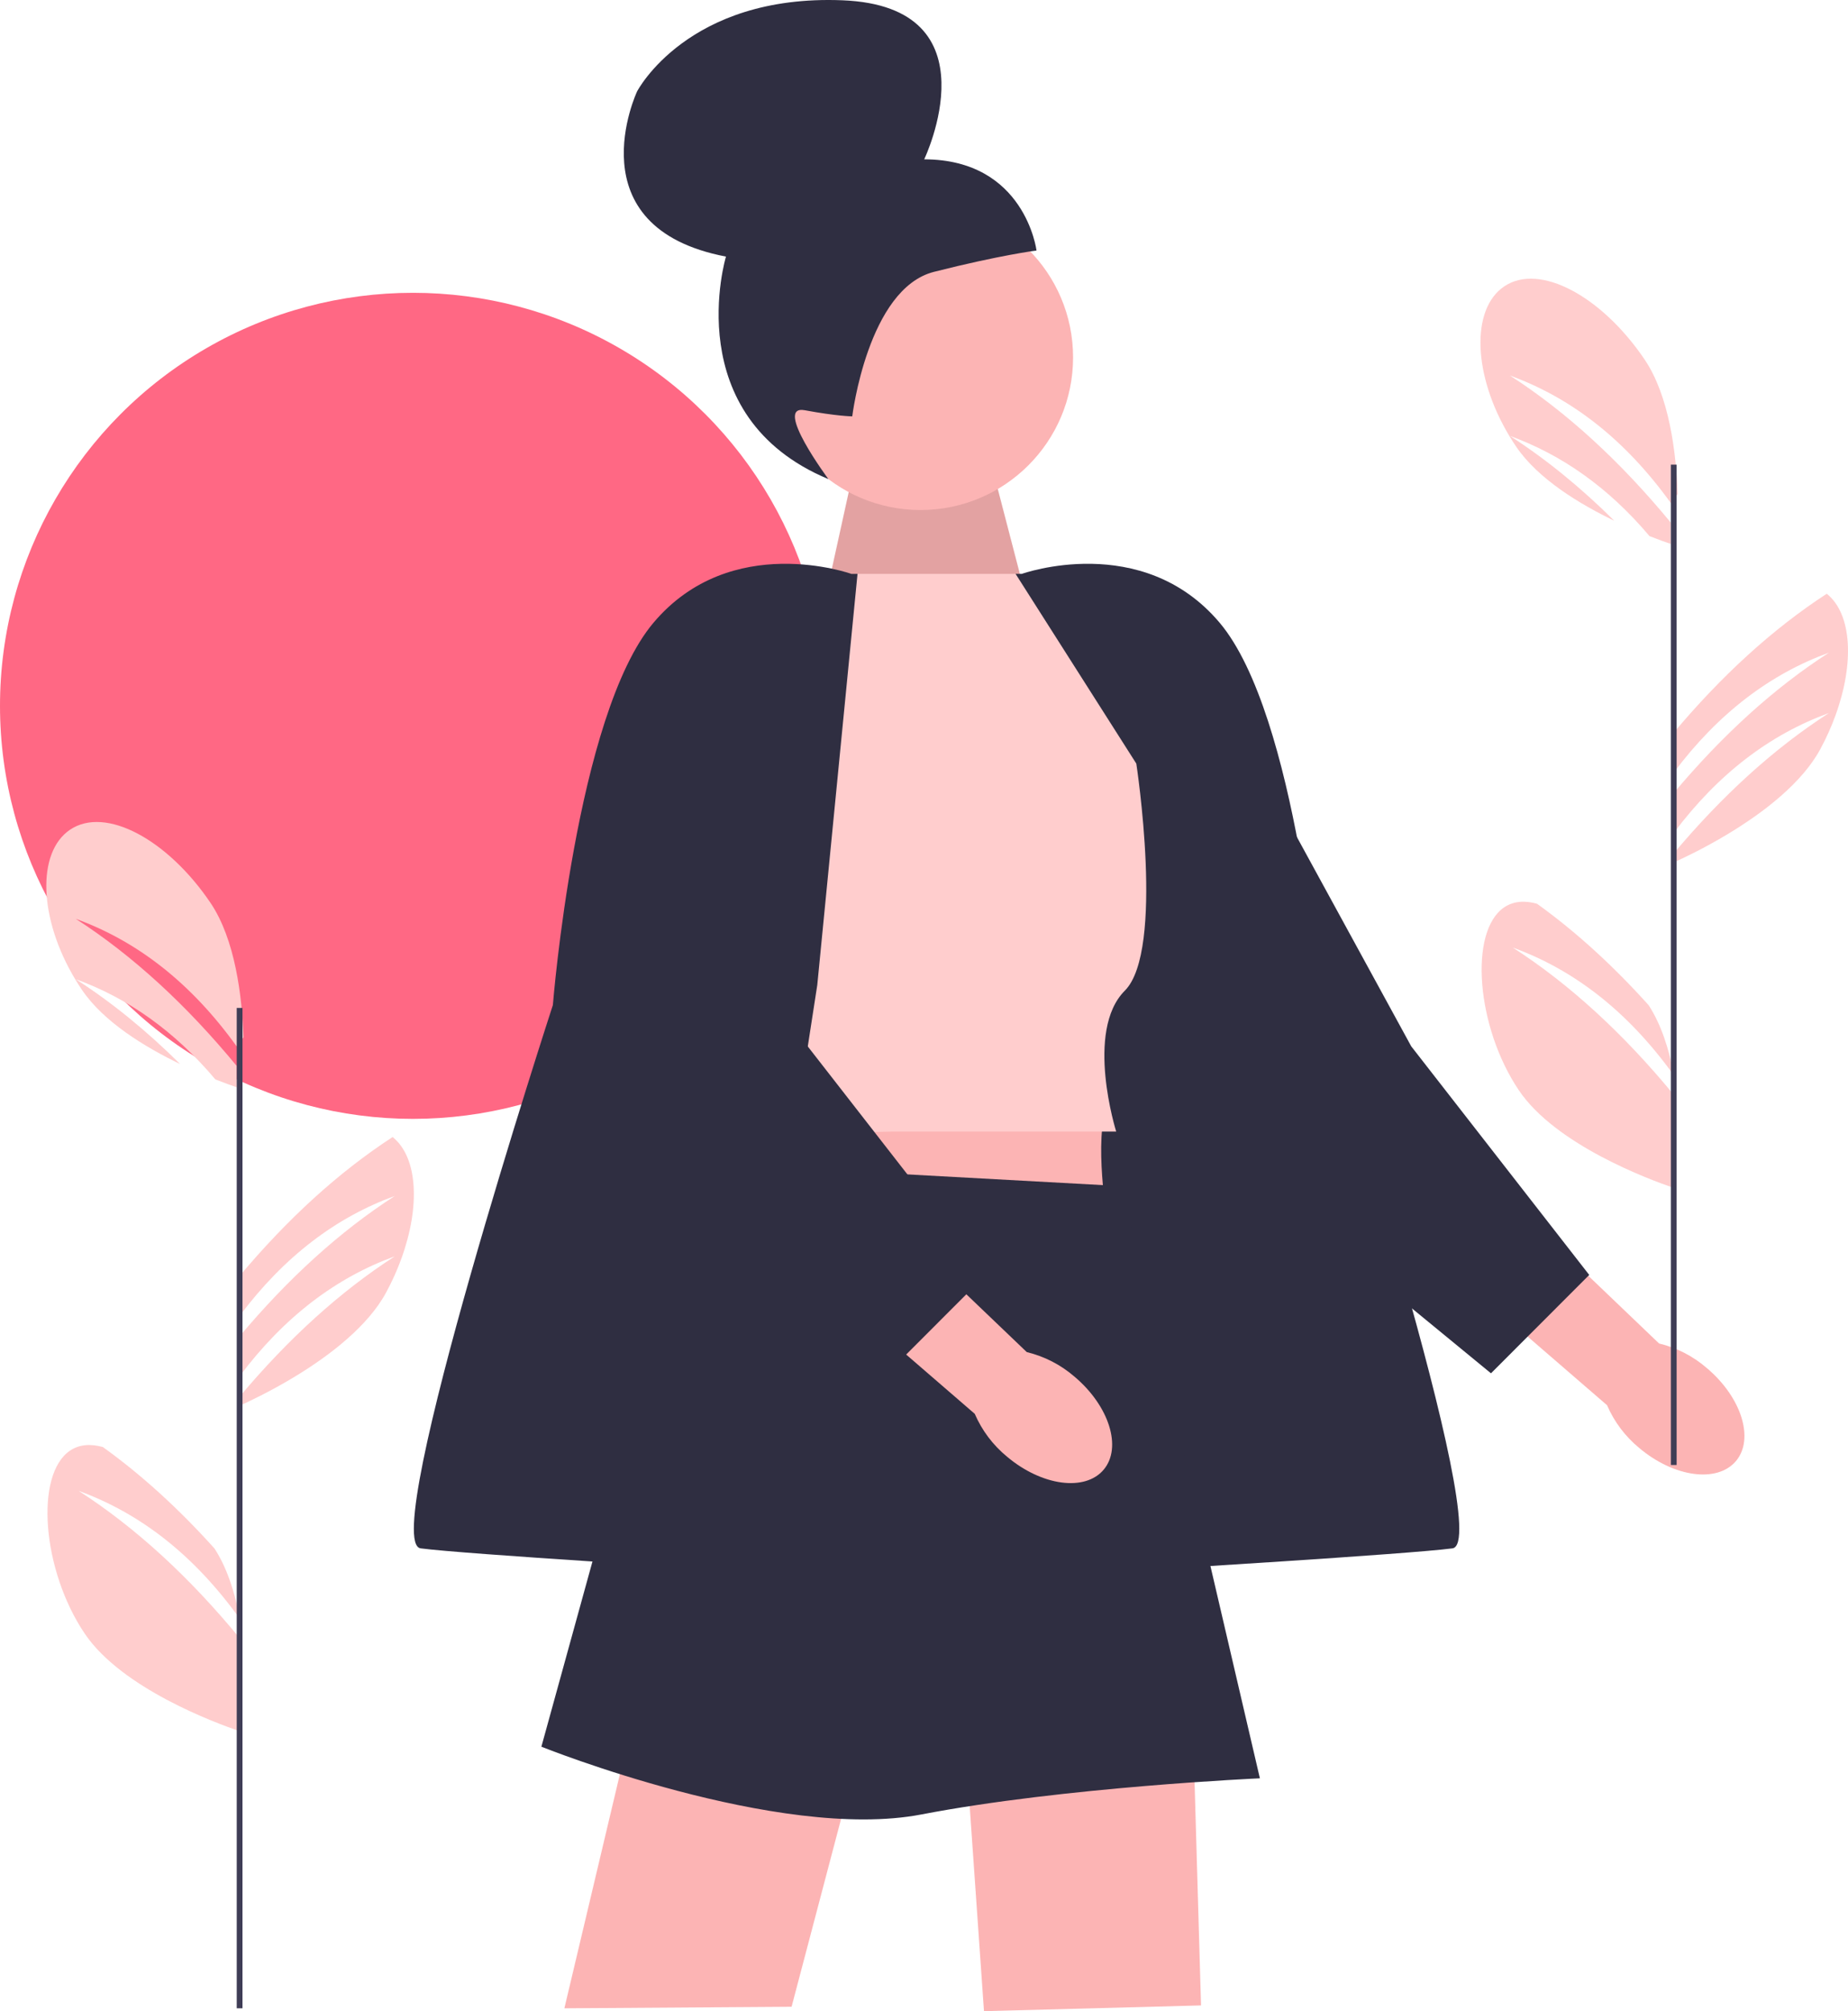 <svg
                xmlns="http://www.w3.org/2000/svg"
                className="h-auto w-[300px]"
                viewBox="0 0 642.997 699.639"
                xmlns:xlink="http://www.w3.org/1999/xlink"
              >
                <path
                  d="M526.369,329.639c19.9,12.83,38.54,30.01,56,51.2v32.4c-8.52-2.9-41.04-14.92-53.88-33.93-14.84-21.97-17.48-55.32-5.12-63.67,3.22-2.17,7.13-2.44,11.42-1.25,13.53,9.73,26.47,21.53,38.83,35.28,4.38,6.73,7.09,15.3,8.75,23.96v.41c-15.99-22.26-34.79-36.7-56-44.4Z"
                  fill="#ffcdcd"
                />
                <path
                  d="M525.369,130.639c19.9,12.83,38.54,30.01,56,51.2v7.4c-1.67-.57-4.25-1.48-7.43-2.73-14.28-16.93-30.56-28.33-48.57-34.87,12.6,8.12,24.7,17.99,36.31,29.52-12.28-5.91-26.64-14.67-34.19-25.85-.8-1.18-1.56-2.37-2.28-3.57-12.7-21.08-13.54-44.2-1.84-52.1,12.36-8.35,34.03,3.48,48.87,25.44,8.58,12.71,10.99,32.43,11.48,46.78-.79,1.04-1.57,2.1-2.35,3.18-15.99-22.26-34.79-36.7-56-44.4Z"
                  fill="#ffcdcd"
                />
                <path
                  d="M638.649,248.844v.01c-1.42,3.93-3.2,7.9-5.32,11.81-3.15,5.82-7.99,11.22-13.47,16.05-5.87,5.18-12.49,9.7-18.58,13.37-8.5,5.13-15.97,8.61-18.91,9.93v-3.15c16.89-20.1,34.85-36.48,54-48.82-20.34,7.38-38.45,20.98-54,41.71v-13.89c16.89-20.1,34.85-36.48,54-48.82-20.34,7.38-38.45,20.98-54,41.71v-13.89c16.67-19.83,34.37-36.04,53.24-48.32,8.84,7.11,9.61,24.26,3.04,42.3Z"
                  fill="#ffcdcd"
                />
                <circle
                  cx="143.685"
                  cy="245.545"
                  r="143.685"
                  fill="#ff6884"
                />
                <path
                  id="uuid-6b4a4d5d-b113-464e-95c4-a63f7642af13-75"
                  d="M593.865,475.911c12.085,10.18,16.628,24.668,10.148,32.358-6.48,7.69-21.527,5.67-33.615-4.516-4.884-4.002-8.739-9.117-11.242-14.914l-50.66-43.781,21.052-23.335,47.707,45.638c6.14,1.483,11.836,4.415,16.611,8.551Z"
                  fill="#fcb4b4"
                />
                <polygon
                  points="552.958 443.519 491.027 363.994 432.369 256.639 430.848 405.529 518.774 477.745 552.958 443.519"
                  fill="#2f2e41"
                />
                <polygon
                  points="283.556 224.624 297.743 160.118 345.163 162.399 357.336 209.194 283.556 224.624"
                  fill="#fcb4b4"
                />
                <polygon
                  points="283.556 224.624 297.743 160.118 345.163 162.399 357.336 209.194 283.556 224.624"
                  isolation="isolate"
                  opacity=".1"
                />
                <circle
                  cx="320.28"
                  cy="124.338"
                  r="53.088"
                  fill="#fcb4b4"
                />
                <path
                  d="M296.533,144.84v-0s-5.356-.052-16.496-2.124c-11.14-2.072,8.202,23.96,8.202,23.96-52.424-21.89-35.648-77.414-35.648-77.414-53.204-10.175-30.916-57.473-30.916-57.473,0,0,17.538-33.845,71.451-31.691,53.913,2.154,28.444,55.327,28.444,55.327,35.126,.067,39.078,31.723,39.078,31.723,0,0-12.663,1.581-35.675,7.421-23.012,5.84-28.439,50.27-28.439,50.27l-0,0-0,0Z"
                  fill="#2f2e41"
                />
                <path
                  d="M294.428,204.308l-2.398-4.669s-42.661,4.945-49.661,11.472c-7,6.528-23,35.528-23,35.528l35,30,40.059-72.331Z"
                  fill="#ffb6b6"
                />
                <path
                  d="M347.369,203.174s32-8.535,50,9.465,39,51,39,51l-1,26-50-24.102-38-62.362Z"
                  fill="#ffb6b6"
                />
                <path
                  d="M355.527,199.639s41.843-15,68.843,17,35,133,35,133c0,0,61,187,46,189s-106.54,7.528-106.54,7.528l-31.46-203.528-14-143h2.157Z"
                  fill="#2f2e41"
                />
                <path
                  d="M259.369,379.639l-10,36,136,10s-5-30.094,0-41.047l-126-4.953Z"
                  fill="#fcb4b4"
                />
                <polygon
                  points="336.369 613.639 342.369 699.639 417.889 697.639 415.369 610.639 336.369 613.639"
                  fill="#fcb4b4"
                />
                <polygon
                  points="218.545 605.132 196.369 698.639 275.428 698.104 295.57 621.673 218.545 605.132"
                  fill="#fcb4b4"
                />
                <path
                  d="M353.369,199.639h-61.339l-49.661,66,11,135s25-7,60-7h75s-11-35,3-49,4-79,4-79l-42-66Z"
                  fill="#ffcdcd"
                />
                <path
                  d="M244.369,404.639l-56,203s82.46,33.134,132.23,23.567,117.77-12.567,117.77-12.567l-48-206-146-8Z"
                  fill="#2f2e41"
                />
                <path
                  id="uuid-dda76ffd-f581-4aef-8961-053e5e9dc1b0-76"
                  d="M373.865,478.911c12.085,10.18,16.628,24.668,10.148,32.358-6.48,7.69-21.527,5.67-33.615-4.516-4.884-4.002-8.739-9.117-11.242-14.914l-50.66-43.781,21.052-23.335,47.707,45.638c6.14,1.483,11.836,4.415,16.611,8.551Z"
                  fill="#fcb4b4"
                />
                <polygon
                  points="342.958 443.519 281.027 363.994 222.369 256.639 220.848 405.529 308.774 477.745 342.958 443.519"
                  fill="#2f2e41"
                />
                <path
                  d="M296.212,199.639s-41.843-15-68.843,17c-27,32-35,133-35,133,0,0-61,187-46,189,15,2,106.54,7.528,106.54,7.528l31.46-203.528,14-143h-2.157Z"
                  fill="#2f2e41"
                />
                <rect
                  x="581.369"
                  y="161.639"
                  width="2"
                  height="348"
                  fill="#3f3d56"
                />
                <path
                  d="M27.369,518.639c19.9,12.83,38.54,30.01,56,51.2v32.4c-8.52-2.9-41.04-14.92-53.88-33.93-14.84-21.97-17.48-55.32-5.12-63.67,3.22-2.17,7.13-2.44,11.42-1.25,13.53,9.73,26.47,21.53,38.83,35.28,4.38,6.73,7.09,15.3,8.75,23.96v.41c-15.99-22.26-34.79-36.7-56-44.4Z"
                  fill="#ffcdcd"
                />
                <path
                  d="M26.369,319.639c19.9,12.83,38.54,30.01,56,51.2v7.4c-1.67-.57-4.25-1.48-7.43-2.73-14.28-16.93-30.56-28.33-48.57-34.87,12.6,8.12,24.7,17.99,36.31,29.52-12.28-5.91-26.64-14.67-34.19-25.85-.8-1.18-1.56-2.37-2.28-3.57-12.7-21.08-13.54-44.2-1.84-52.1,12.36-8.35,34.03,3.48,48.87,25.44,8.58,12.71,10.99,32.43,11.48,46.78-.79,1.04-1.57,2.1-2.35,3.18-15.99-22.26-34.79-36.7-56-44.4Z"
                  fill="#ffcdcd"
                />
                <path
                  d="M139.649,437.844v.01c-1.42,3.93-3.2,7.9-5.32,11.81-3.15,5.82-7.99,11.22-13.47,16.05-5.87,5.18-12.49,9.7-18.58,13.37-8.5,5.13-15.97,8.61-18.91,9.93v-3.15c16.89-20.1,34.85-36.48,54-48.82-20.34,7.38-38.45,20.98-54,41.71v-13.89c16.89-20.1,34.85-36.48,54-48.82-20.34,7.38-38.45,20.98-54,41.71v-13.89c16.67-19.83,34.37-36.04,53.24-48.32,8.84,7.11,9.61,24.26,3.04,42.3Z"
                  fill="#ffcdcd"
                />
                <rect
                  x="82.369"
                  y="350.639"
                  width="2"
                  height="348"
                  fill="#3f3d56"
                />
              </svg>